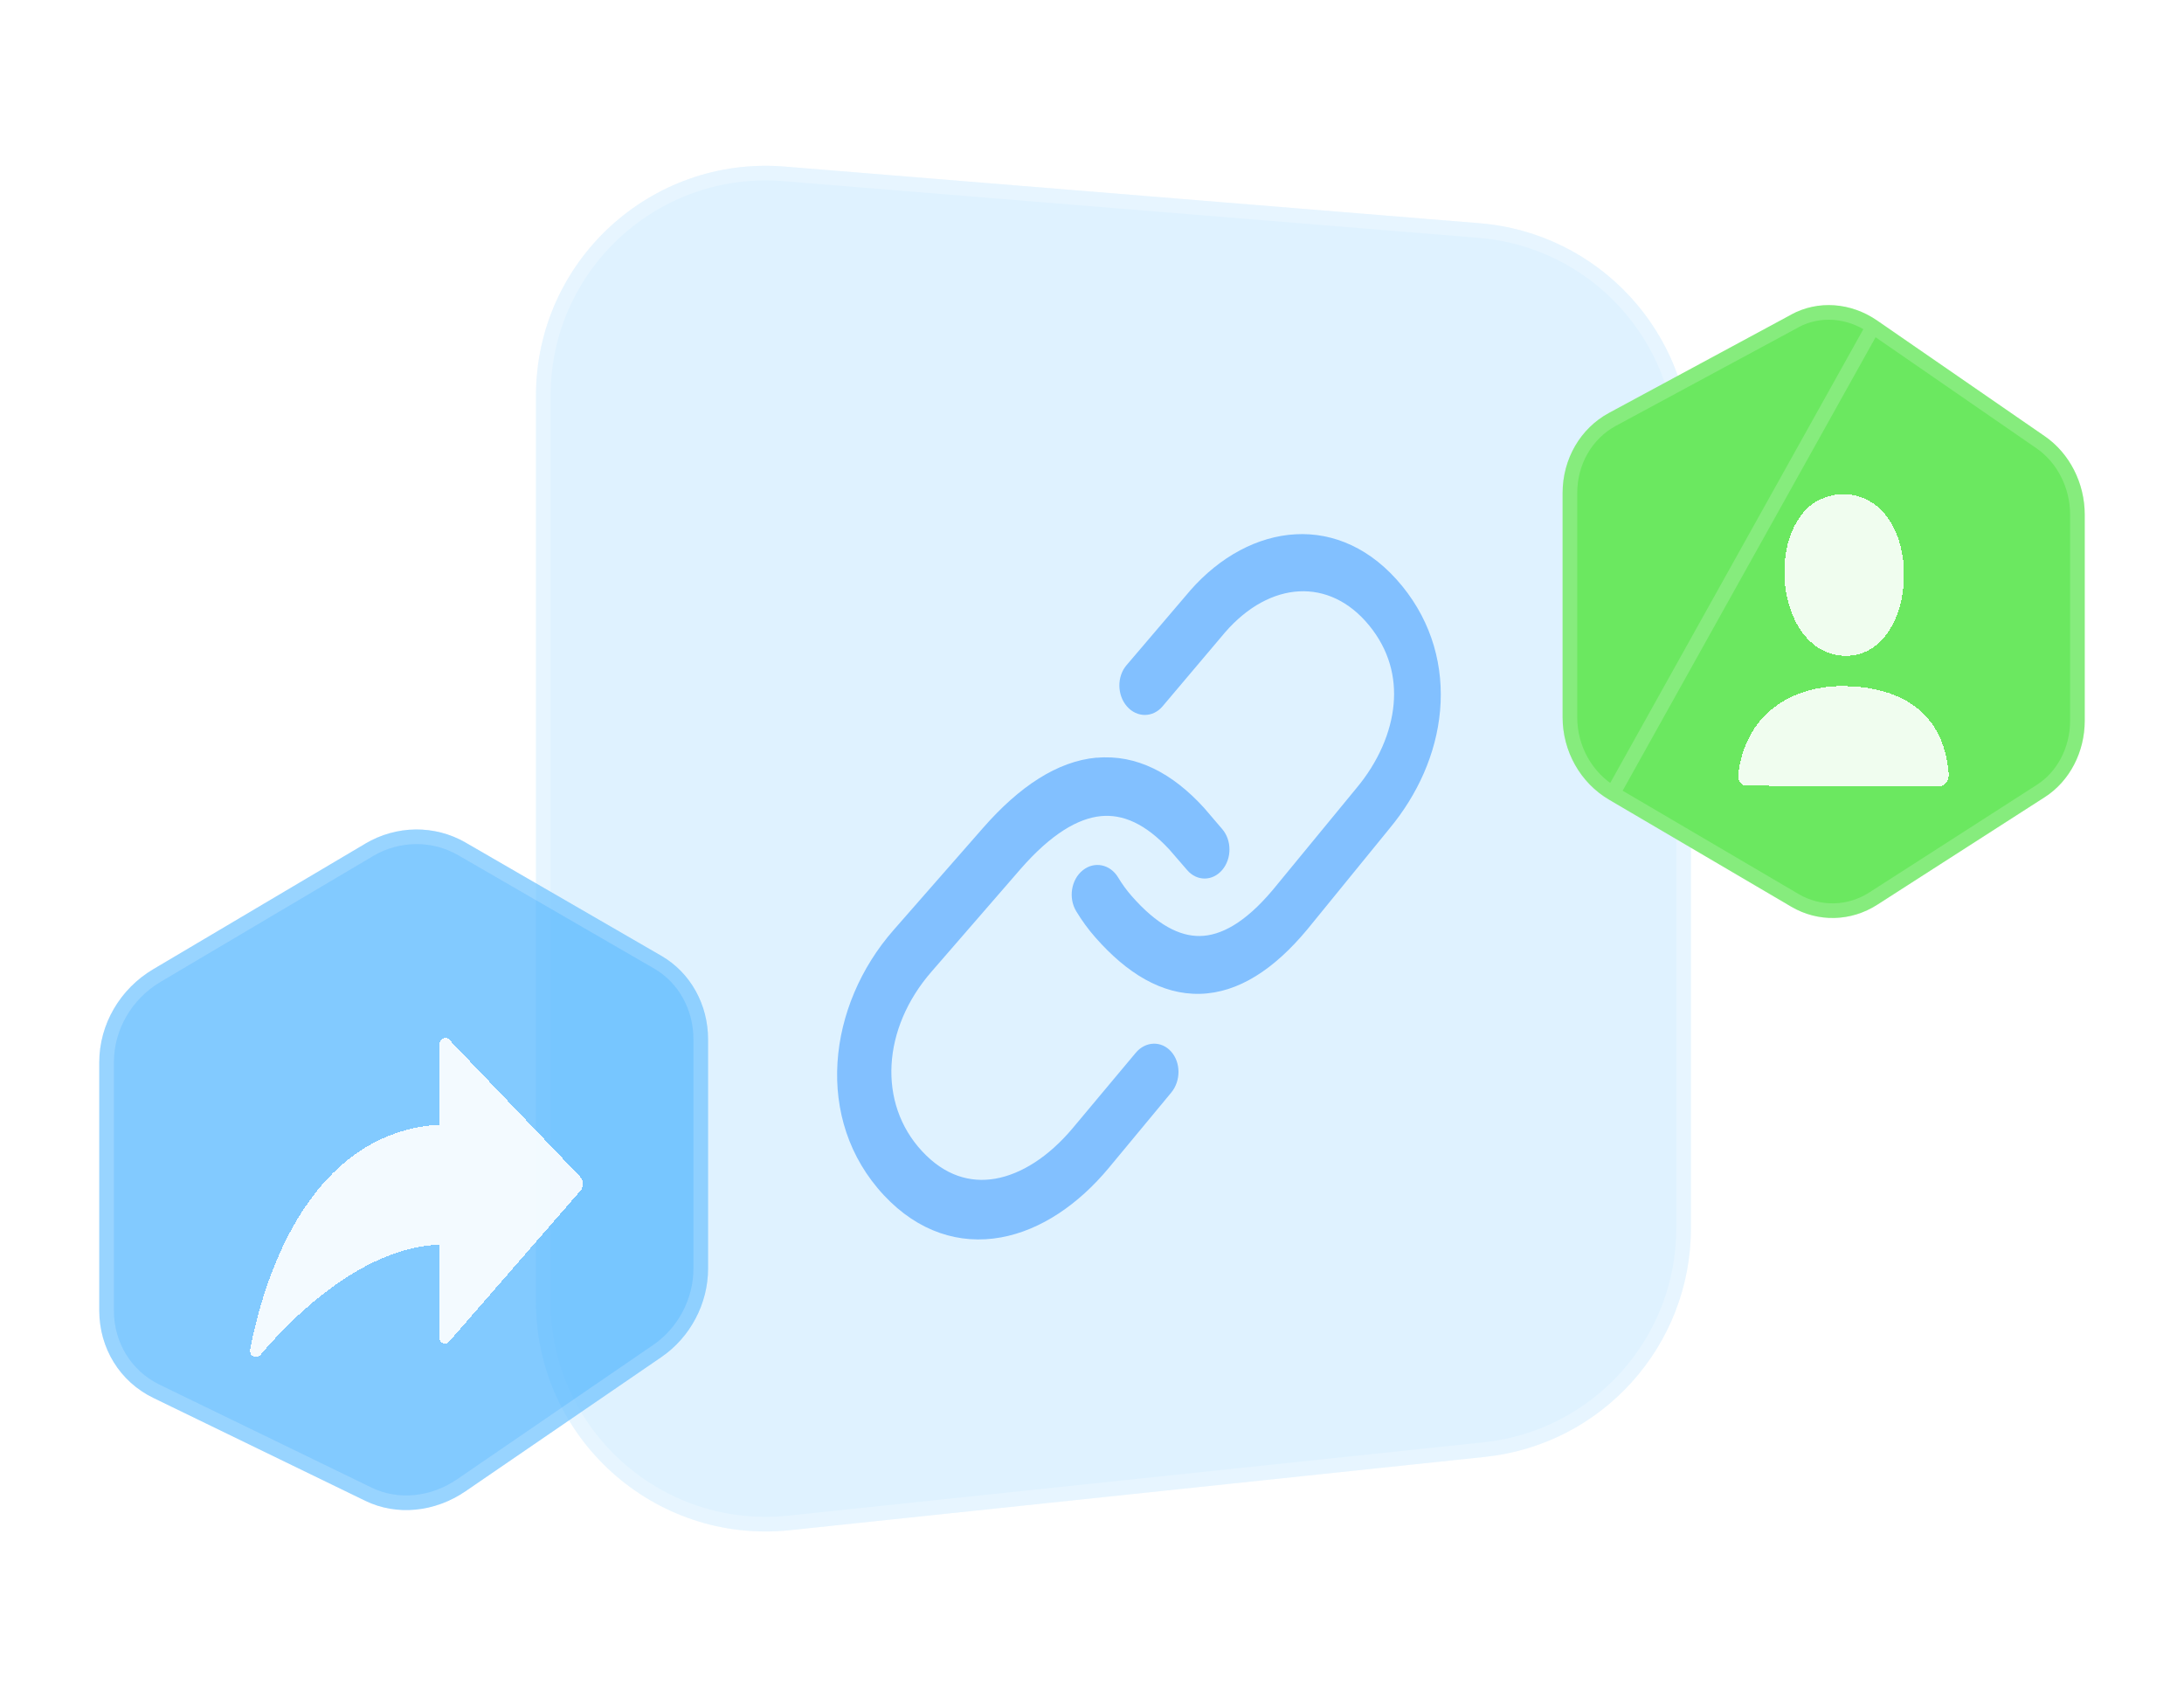 <svg width="209" height="162" viewBox="0 0 209 162" fill="none" xmlns="http://www.w3.org/2000/svg">
	<path d="M161.813 117.54C161.813 128.796 153.315 138.237 142.121 139.418L75.599 146.436C62.607 147.806 51.291 137.621 51.291 124.557V37.867C51.291 25.012 62.266 14.895 75.079 15.94L141.601 21.364C153.02 22.296 161.813 31.835 161.813 43.292V117.54Z" fill="#D7EFFF" fill-opacity="0.8"/>
	<path d="M161.113 117.54C161.113 128.438 152.886 137.579 142.047 138.722L75.525 145.74C62.947 147.066 51.99 137.205 51.99 124.557V37.867C51.99 25.421 62.617 15.626 75.022 16.637L141.544 22.062C152.6 22.964 161.113 32.199 161.113 43.292V117.54Z" stroke="white" stroke-opacity="0.24" stroke-width="1.4"/>
	<path d="M171.419 30.098C173.988 28.71 177.127 28.941 179.648 30.684L195.685 41.753C198.053 43.388 199.5 46.24 199.5 49.244V68.972C199.5 71.977 198.049 74.76 195.685 76.279L179.648 86.579C177.127 88.198 173.988 88.278 171.419 86.77L153.982 76.528C151.238 74.916 149.535 71.901 149.535 68.636V47.191C149.535 43.922 151.238 40.991 153.982 39.512L171.419 30.105V30.098Z" fill="#6BE860"/>
	<path d="M179.25 31.26L179.25 31.259C176.955 29.673 174.135 29.464 171.828 30.673C171.804 30.691 171.778 30.707 171.751 30.721L154.315 40.128L154.314 40.128C151.809 41.478 150.235 44.166 150.235 47.191V68.636C150.235 71.659 151.813 74.442 154.337 75.925L179.25 31.26ZM179.25 31.26L195.288 42.33L195.288 42.33C197.455 43.825 198.8 46.456 198.8 49.244V68.972C198.8 71.759 197.454 74.311 195.307 75.69L179.27 85.99L179.27 85.99C176.967 87.469 174.111 87.538 171.774 86.167C171.774 86.167 171.774 86.167 171.773 86.166L154.337 75.925L179.25 31.26Z" stroke="white" stroke-opacity="0.18" stroke-width="1.4" stroke-linejoin="round"/>
	<g opacity="0.9">
		<path d="M34.957 80.734C37.954 78.959 41.611 78.93 44.553 80.632L63.294 91.474C66.064 93.076 67.759 96.116 67.759 99.46V121.405C67.759 124.749 66.064 127.97 63.294 129.868L44.553 142.706C41.611 144.723 37.954 145.081 34.957 143.624L14.667 133.773C11.477 132.225 9.5 129.033 9.5 125.414V101.659C9.5 98.04 11.477 94.638 14.667 92.751L34.957 80.737V80.734Z" fill="#44B0FF" fill-opacity="0.74"/>
		<path d="M44.202 81.238L44.202 81.238L62.944 92.08L62.944 92.08C65.484 93.549 67.059 96.351 67.059 99.46V121.405C67.059 124.518 65.478 127.523 62.898 129.291L44.157 142.128L44.157 142.129C41.403 144.017 38.013 144.331 35.263 142.995L35.263 142.994L14.973 133.143L14.972 133.143C12.029 131.715 10.2 128.771 10.2 125.414V101.659C10.2 98.295 12.039 95.118 15.023 93.353L15.023 93.353L35.314 81.34C35.332 81.329 35.35 81.317 35.367 81.304C38.14 79.687 41.502 79.675 44.202 81.238Z" stroke="white" stroke-opacity="0.18" stroke-width="1.4" stroke-linejoin="round"/>
	</g>
	<g filter="url(#filter0_d_3770_66864)">
		<path fill-rule="evenodd" clip-rule="evenodd" d="M173.301 44.334C168.894 47.899 170.363 58.614 176.538 58.759C183.788 58.929 184.405 43.676 176.538 43.286C175.416 43.231 174.024 43.745 173.301 44.334ZM186.484 70.06C186.536 70.711 186.112 71.242 185.564 71.242L167.129 71.192C166.643 71.192 166.263 70.693 166.333 70.14C167.115 63.777 172.106 61.572 176.553 61.655C181.058 61.738 185.966 63.513 186.484 70.06Z" fill="white" fill-opacity="0.9" shape-rendering="crispEdges"/>
	</g>
	<g filter="url(#filter1_d_3770_66864)">
		<path fill-rule="evenodd" clip-rule="evenodd" d="M113.894 52.513C119.628 45.983 128.275 44.824 134.197 52.101C137.058 55.615 138.183 59.824 137.808 64.022C137.441 68.139 135.649 72.061 132.98 75.276L125.095 84.954C121.91 88.783 118.491 91.014 114.839 91.108C111.152 91.201 107.812 89.106 104.848 85.74C104.149 84.951 103.531 84.099 102.988 83.201C102.222 81.93 102.505 80.173 103.619 79.283C104.728 78.393 106.244 78.704 107.002 79.971C107.374 80.589 107.796 81.176 108.279 81.728C110.705 84.504 112.88 85.607 114.843 85.573C116.795 85.537 119.109 84.368 121.815 81.145L129.771 71.466C131.914 68.916 133.123 66.055 133.363 63.393C133.594 60.812 132.944 58.196 131.008 55.836C127.238 51.242 121.559 51.557 117.25 56.497L111.252 63.595C110.33 64.687 108.806 64.695 107.852 63.61C106.895 62.522 106.871 60.749 107.804 59.657L113.894 52.517V52.513ZM104.955 68.516C108.762 68.174 112.206 69.997 115.215 73.301L115.239 73.328L116.966 75.346C117.884 76.418 117.884 78.164 116.966 79.248C116.045 80.337 114.548 80.352 113.618 79.279L111.923 77.32C109.592 74.794 107.421 73.9 105.35 74.102C103.184 74.315 100.61 75.777 97.633 79.198L89.129 89.001C84.425 94.412 83.974 101.56 88.228 106.158C90.406 108.51 92.841 109.214 95.243 108.798C97.705 108.37 100.335 106.726 102.657 103.958L108.682 96.756C109.62 95.632 111.14 95.582 112.074 96.635C113.008 97.685 113.012 99.442 112.078 100.565L106.109 107.764C103.204 111.258 99.604 113.727 95.781 114.419C91.843 115.13 87.881 113.905 84.6 110.399C77.813 103.138 79.206 92.188 85.506 85.009L94.094 75.206C97.549 71.268 101.176 68.846 104.943 68.504L104.955 68.516Z" fill="#82C0FF"/>
	</g>
	<g filter="url(#filter2_d_3770_66864)">
		<path d="M42.996 95.493C42.631 95.109 42.046 95.438 42.046 96.028V103.67C41.98 103.645 41.911 103.63 41.834 103.638C29.067 104.61 25.033 119.378 23.948 125.101C23.82 125.777 24.518 126.139 24.942 125.64C27.697 122.379 34.322 115.557 41.82 115.12C41.9 115.116 41.973 115.091 42.043 115.054V123.941C42.043 124.53 42.627 124.798 42.993 124.378L55.54 109.961C55.862 109.592 55.862 108.974 55.54 108.637L42.993 95.493H42.996Z" fill="white" fill-opacity="0.9" shape-rendering="crispEdges"/>
	</g>
	<defs>
		<filter id="filter0_d_3770_66864" x="156.324" y="37.282" width="40.164" height="47.961" filterUnits="userSpaceOnUse" color-interpolation-filters="sRGB">
			<feFlood flood-opacity="0" result="BackgroundImageFix"/>
			<feColorMatrix in="SourceAlpha" type="matrix" values="0 0 0 0 0 0 0 0 0 0 0 0 0 0 0 0 0 0 127 0" result="hardAlpha"/>
			<feOffset dy="4"/>
			<feGaussianBlur stdDeviation="5"/>
			<feComposite in2="hardAlpha" operator="out"/>
			<feColorMatrix type="matrix" values="0 0 0 0 0 0 0 0 0 0 0 0 0 0 0 0 0 0 0.05 0"/>
			<feBlend mode="normal" in2="BackgroundImageFix" result="effect1_dropShadow_3770_66864"/>
			<feBlend mode="normal" in="SourceGraphic" in2="effect1_dropShadow_3770_66864" result="shape"/>
		</filter>
		<filter id="filter1_d_3770_66864" x="70.108" y="41.112" width="77.77" height="87.5" filterUnits="userSpaceOnUse" color-interpolation-filters="sRGB">
			<feFlood flood-opacity="0" result="BackgroundImageFix"/>
			<feColorMatrix in="SourceAlpha" type="matrix" values="0 0 0 0 0 0 0 0 0 0 0 0 0 0 0 0 0 0 127 0" result="hardAlpha"/>
			<feOffset dy="4"/>
			<feGaussianBlur stdDeviation="5"/>
			<feComposite in2="hardAlpha" operator="out"/>
			<feColorMatrix type="matrix" values="0 0 0 0 0 0 0 0 0 0 0 0 0 0 0 0 0 0 0.05 0"/>
			<feBlend mode="normal" in2="BackgroundImageFix" result="effect1_dropShadow_3770_66864"/>
			<feBlend mode="normal" in="SourceGraphic" in2="effect1_dropShadow_3770_66864" result="shape"/>
		</filter>
		<filter id="filter2_d_3770_66864" x="13.933" y="89.328" width="51.849" height="50.545" filterUnits="userSpaceOnUse" color-interpolation-filters="sRGB">
			<feFlood flood-opacity="0" result="BackgroundImageFix"/>
			<feColorMatrix in="SourceAlpha" type="matrix" values="0 0 0 0 0 0 0 0 0 0 0 0 0 0 0 0 0 0 127 0" result="hardAlpha"/>
			<feOffset dy="4"/>
			<feGaussianBlur stdDeviation="5"/>
			<feComposite in2="hardAlpha" operator="out"/>
			<feColorMatrix type="matrix" values="0 0 0 0 0 0 0 0 0 0 0 0 0 0 0 0 0 0 0.05 0"/>
			<feBlend mode="normal" in2="BackgroundImageFix" result="effect1_dropShadow_3770_66864"/>
			<feBlend mode="normal" in="SourceGraphic" in2="effect1_dropShadow_3770_66864" result="shape"/>
		</filter>
	</defs>
</svg>
